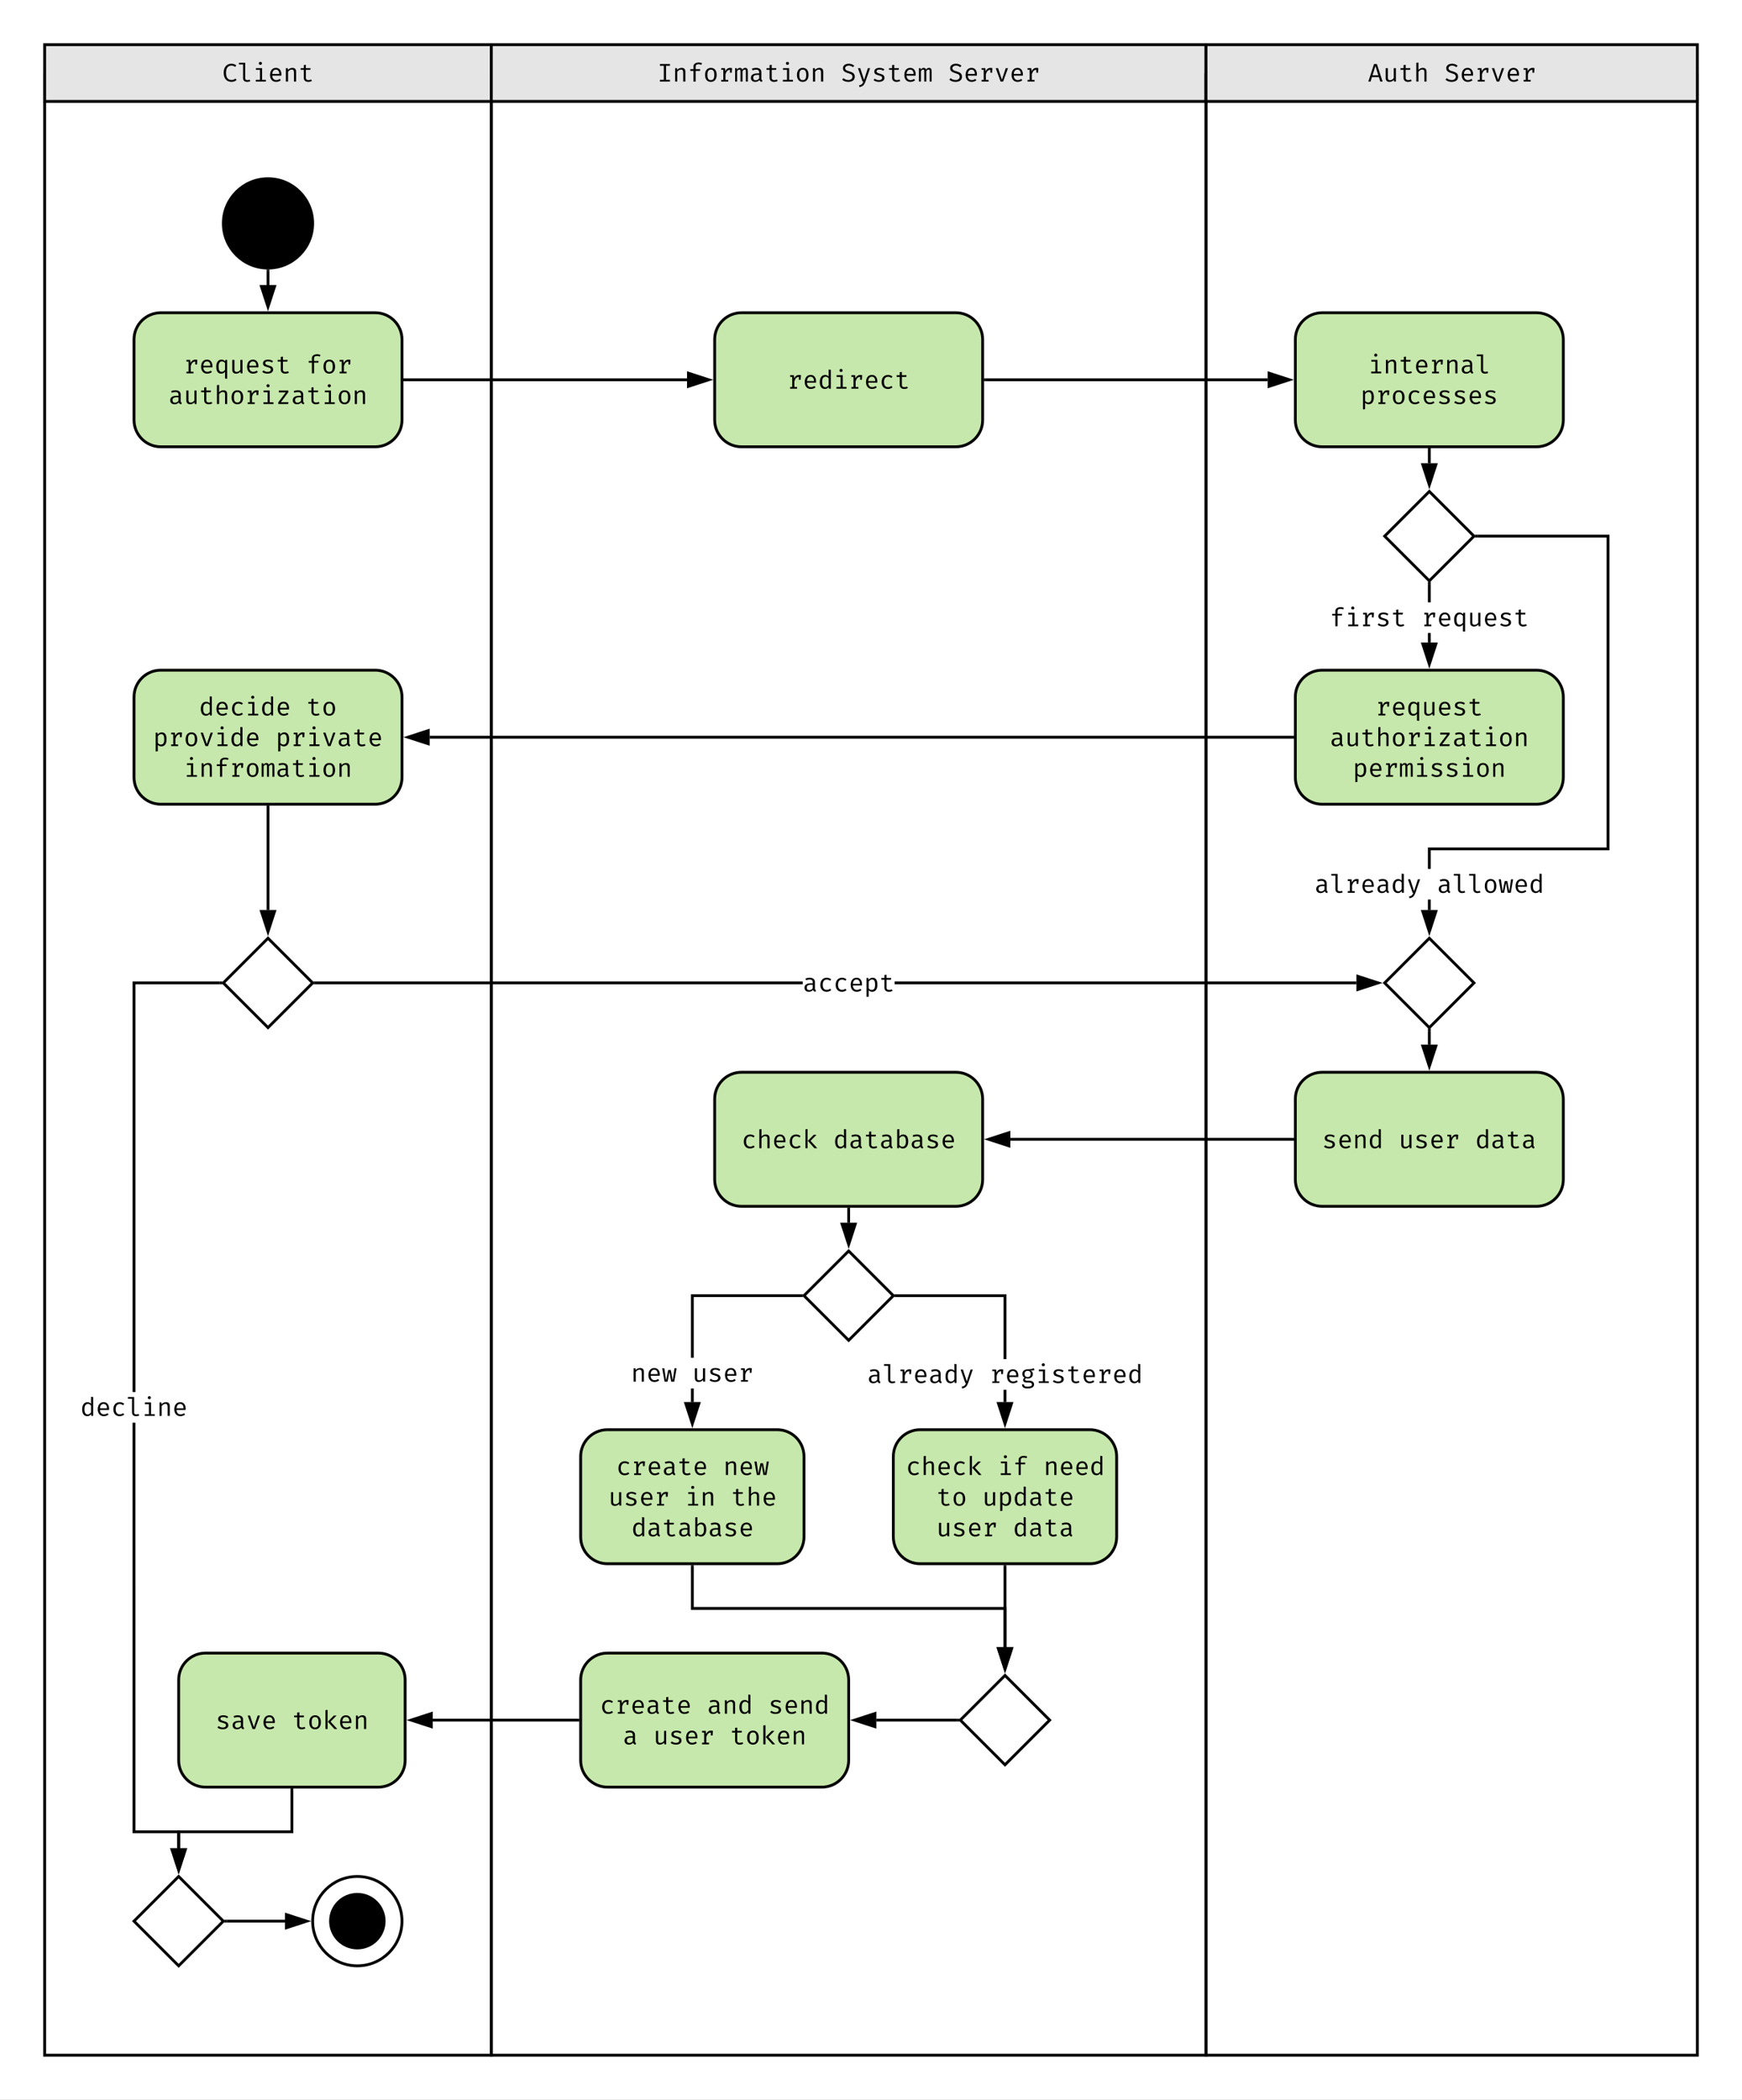 <svg xmlns="http://www.w3.org/2000/svg" xmlns:xlink="http://www.w3.org/1999/xlink" xmlns:lucid="lucid" width="1228.35" height="1480.31"><rect width="100%" height="100%" fill="#808080" stroke="none"/><g transform="translate(0 0)" lucid:page-tab-id="pvPWRBtz3NRx"><path d="M0 0h1228.35v1480.3H0z" fill="#fff"/><path d="M31.5 51.5v1397.32h314.96V51.5" stroke="#000" stroke-width="2" fill="none"/><path d="M31.5 31.5h314.96v40H31.5z" stroke="#000" stroke-width="2" fill="#e5e5e5"/><use xlink:href="#a" transform="matrix(1,0,0,1,51.496,31.496) translate(105.1 26.03)"/><path d="M346.46 51.5v1397.32H850.4V51.5" stroke="#000" stroke-width="2" fill="none"/><path d="M346.46 31.5H850.4v40H346.45z" stroke="#000" stroke-width="2" fill="#e5e5e5"/><use xlink:href="#b" transform="matrix(1,0,0,1,366.457,31.496) translate(97 26.03)"/><use xlink:href="#c" transform="matrix(1,0,0,1,366.457,31.496) translate(226.6 26.03)"/><use xlink:href="#d" transform="matrix(1,0,0,1,366.457,31.496) translate(302.2 26.03)"/><path d="M850.4 51.5v1397.32h346.45V51.5" stroke="#000" stroke-width="2" fill="none"/><path d="M850.4 31.5h346.45v40H850.4z" stroke="#000" stroke-width="2" fill="#e5e5e5"/><use xlink:href="#e" transform="matrix(1,0,0,1,870.394,31.496) translate(94.1 26.03)"/><use xlink:href="#d" transform="matrix(1,0,0,1,870.394,31.496) translate(148.1 26.03)"/><path d="M220.47 157.48c0 17.4-14.1 31.5-31.5 31.5s-31.5-14.1-31.5-31.5 14.1-31.5 31.5-31.5 31.5 14.1 31.5 31.5z" stroke="#000" stroke-width="2"/><path d="M113.4 220.47c-10.45 0-18.9 8.46-18.9 18.9v56.7c0 10.43 8.45 18.9 18.9 18.9h151.17c10.43 0 18.9-8.47 18.9-18.9v-56.7c0-10.44-8.47-18.9-18.9-18.9z" stroke="#000" stroke-width="2" fill="#c7e8ac"/><use xlink:href="#f" transform="matrix(1,0,0,1,102.488,228.472) translate(27.1 34.73)"/><use xlink:href="#g" transform="matrix(1,0,0,1,102.488,228.472) translate(113.5 34.73)"/><use xlink:href="#h" transform="matrix(1,0,0,1,102.488,228.472) translate(16.3 56.33)"/><path d="M188.98 190.98v10" stroke="#000" stroke-width="2" fill="none"/><path d="M188.97 189.98l1-.07v1.1h-2v-1.1z"/><path d="M188.98 216.24l-4.64-14.27h9.27z" stroke="#000" stroke-width="2"/><path d="M522.83 220.47c-10.43 0-18.9 8.46-18.9 18.9v56.7c0 10.43 8.47 18.9 18.9 18.9h151.2c10.42 0 18.88-8.47 18.88-18.9v-56.7c0-10.44-8.45-18.9-18.88-18.9z" stroke="#000" stroke-width="2" fill="#c7e8ac"/><use xlink:href="#i" transform="matrix(1,0,0,1,511.937,228.472) translate(43.3 45.53)"/><path d="M932.28 220.47c-10.43 0-18.9 8.46-18.9 18.9v56.7c0 10.43 8.47 18.9 18.9 18.9h151.18c10.44 0 18.9-8.47 18.9-18.9v-56.7c0-10.44-8.46-18.9-18.9-18.9z" stroke="#000" stroke-width="2" fill="#c7e8ac"/><use xlink:href="#j" transform="matrix(1,0,0,1,921.386,228.472) translate(43.3 34.73)"/><use xlink:href="#k" transform="matrix(1,0,0,1,921.386,228.472) translate(37.891 56.33)"/><path d="M285.46 267.72h198.98" stroke="#000" stroke-width="2" fill="none"/><path d="M285.5 268.72h-1.04v-2h1.03z"/><path d="M499.7 267.72l-14.26 4.63v-9.27z" stroke="#000" stroke-width="2"/><path d="M694.9 267.72H893.9" stroke="#000" stroke-width="2" fill="none"/><path d="M694.94 268.72h-1.03v-2h1.04z"/><path d="M909.15 267.72l-14.27 4.63v-9.27z" stroke="#000" stroke-width="2"/><path d="M1007.87 346.46l31.5 31.5-31.5 31.5-31.5-31.5z" stroke="#000" stroke-width="2" fill="#fff"/><path d="M932.28 472.44c-10.43 0-18.9 8.46-18.9 18.9v56.7c0 10.43 8.47 18.9 18.9 18.9h151.18c10.44 0 18.9-8.47 18.9-18.9v-56.7c0-10.44-8.46-18.9-18.9-18.9z" stroke="#000" stroke-width="2" fill="#c7e8ac"/><use xlink:href="#l" transform="matrix(1,0,0,1,921.386,480.441) translate(48.7 23.93)"/><use xlink:href="#m" transform="matrix(1,0,0,1,921.386,480.441) translate(16.3 45.53)"/><use xlink:href="#n" transform="matrix(1,0,0,1,921.386,480.441) translate(32.491 67.13)"/><path d="M113.4 472.44c-10.45 0-18.9 8.46-18.9 18.9v56.7c0 10.43 8.45 18.9 18.9 18.9h151.17c10.43 0 18.9-8.47 18.9-18.9v-56.7c0-10.44-8.47-18.9-18.9-18.9z" stroke="#000" stroke-width="2" fill="#c7e8ac"/><use xlink:href="#o" transform="matrix(1,0,0,1,102.488,480.441) translate(37.9 23.93)"/><use xlink:href="#p" transform="matrix(1,0,0,1,102.488,480.441) translate(113.5 23.93)"/><use xlink:href="#q" transform="matrix(1,0,0,1,102.488,480.441) translate(5.482 45.53)"/><use xlink:href="#r" transform="matrix(1,0,0,1,102.488,480.441) translate(91.9 45.53)"/><use xlink:href="#s" transform="matrix(1,0,0,1,102.488,480.441) translate(27.1 67.13)"/><path d="M522.83 755.9c-10.43 0-18.9 8.47-18.9 18.9v56.7c0 10.43 8.47 18.9 18.9 18.9h151.2c10.42 0 18.88-8.47 18.88-18.9v-56.7c0-10.43-8.45-18.9-18.88-18.9z" stroke="#000" stroke-width="2" fill="#c7e8ac"/><use xlink:href="#t" transform="matrix(1,0,0,1,511.937,763.906) translate(10.9 45.53)"/><use xlink:href="#u" transform="matrix(1,0,0,1,511.937,763.906) translate(75.7 45.53)"/><path d="M932.28 755.9c-10.43 0-18.9 8.47-18.9 18.9v56.7c0 10.43 8.47 18.9 18.9 18.9h151.18c10.44 0 18.9-8.47 18.9-18.9v-56.7c0-10.43-8.46-18.9-18.9-18.9z" stroke="#000" stroke-width="2" fill="#c7e8ac"/><use xlink:href="#v" transform="matrix(1,0,0,1,921.386,763.906) translate(10.9 45.53)"/><use xlink:href="#w" transform="matrix(1,0,0,1,921.386,763.906) translate(64.9 45.53)"/><use xlink:href="#x" transform="matrix(1,0,0,1,921.386,763.906) translate(118.9 45.53)"/><path d="M428.35 1007.87c-10.44 0-18.9 8.46-18.9 18.9v56.7c0 10.43 8.46 18.9 18.9 18.9h119.68c10.44 0 18.9-8.47 18.9-18.9v-56.7c0-10.44-8.46-18.9-18.9-18.9z" stroke="#000" stroke-width="2" fill="#c7e8ac"/><use xlink:href="#y" transform="matrix(1,0,0,1,417.449,1015.874) translate(17 23.93)"/><use xlink:href="#z" transform="matrix(1,0,0,1,417.449,1015.874) translate(92.6 23.93)"/><use xlink:href="#w" transform="matrix(1,0,0,1,417.449,1015.874) translate(11.6 45.53)"/><use xlink:href="#A" transform="matrix(1,0,0,1,417.449,1015.874) translate(65.6 45.53)"/><use xlink:href="#B" transform="matrix(1,0,0,1,417.449,1015.874) translate(98 45.53)"/><use xlink:href="#u" transform="matrix(1,0,0,1,417.449,1015.874) translate(27.8 67.13)"/><path d="M648.82 1007.87c-10.44 0-18.9 8.46-18.9 18.9v56.7c0 10.43 8.46 18.9 18.9 18.9H768.5c10.44 0 18.9-8.47 18.9-18.9v-56.7c0-10.44-8.46-18.9-18.9-18.9z" stroke="#000" stroke-width="2" fill="#c7e8ac"/><use xlink:href="#t" transform="matrix(1,0,0,1,637.921,1015.874) translate(0.8 23.93)"/><use xlink:href="#C" transform="matrix(1,0,0,1,637.921,1015.874) translate(65.6 23.93)"/><use xlink:href="#D" transform="matrix(1,0,0,1,637.921,1015.874) translate(98 23.93)"/><use xlink:href="#E" transform="matrix(1,0,0,1,637.921,1015.874) translate(22.391 45.53)"/><use xlink:href="#F" transform="matrix(1,0,0,1,637.921,1015.874) translate(54.791 45.53)"/><use xlink:href="#w" transform="matrix(1,0,0,1,637.921,1015.874) translate(22.4 67.13)"/><use xlink:href="#x" transform="matrix(1,0,0,1,637.921,1015.874) translate(76.4 67.13)"/><path d="M428.35 1165.35c-10.44 0-18.9 8.47-18.9 18.9v56.7c0 10.43 8.46 18.9 18.9 18.9h151.18c10.43 0 18.9-8.47 18.9-18.9v-56.7c0-10.43-8.47-18.9-18.9-18.9z" stroke="#000" stroke-width="2" fill="#c7e8ac"/><use xlink:href="#y" transform="matrix(1,0,0,1,417.449,1173.354) translate(5.5 34.73)"/><use xlink:href="#G" transform="matrix(1,0,0,1,417.449,1173.354) translate(81.1 34.73)"/><use xlink:href="#H" transform="matrix(1,0,0,1,417.449,1173.354) translate(124.3 34.73)"/><use xlink:href="#I" transform="matrix(1,0,0,1,417.449,1173.354) translate(21.7 56.33)"/><use xlink:href="#w" transform="matrix(1,0,0,1,417.449,1173.354) translate(43.3 56.33)"/><use xlink:href="#J" transform="matrix(1,0,0,1,417.449,1173.354) translate(97.3 56.33)"/><path d="M144.88 1165.35c-10.43 0-18.9 8.47-18.9 18.9v56.7c0 10.43 8.47 18.9 18.9 18.9h121.9c10.43 0 18.9-8.47 18.9-18.9v-56.7c0-10.43-8.47-18.9-18.9-18.9z" stroke="#000" stroke-width="2" fill="#c7e8ac"/><use xlink:href="#K" transform="matrix(1,0,0,1,133.984,1173.354) translate(18 45.53)"/><use xlink:href="#J" transform="matrix(1,0,0,1,133.984,1173.354) translate(72 45.53)"/><path d="M1007.87 661.42l31.5 31.5-31.5 31.5-31.5-31.5zM598.43 881.9l31.5 31.5-31.5 31.48-31.5-31.5zM708.66 1181.1l31.5 31.5-31.5 31.5-31.5-31.5zM125.98 1322.83l31.5 31.5-31.5 31.5-31.5-31.5zM283.46 1354.33c0 17.4-14.1 31.5-31.5 31.5s-31.5-14.1-31.5-31.5 14.1-31.5 31.5-31.5 31.5 14.1 31.5 31.5z" stroke="#000" stroke-width="2" fill="#fff"/><path d="M270.87 1354.33c0 10.44-8.46 18.9-18.9 18.9-10.44 0-18.9-8.46-18.9-18.9 0-10.44 8.46-18.9 18.9-18.9 10.44 0 18.9 8.46 18.9 18.9z" stroke="#000" stroke-width="2"/><path d="M1007.87 316.96v9.58" stroke="#000" stroke-width="2" fill="none"/><path d="M1008.87 317h-2v-1.04h2z"/><path d="M1007.87 341.8l-4.63-14.26h9.27z" stroke="#000" stroke-width="2"/><path d="M1008.87 452.94h-2v-6.7h2zm0-28.3h-2v-12.78h2z"/><path d="M1008.87 411.9h-2v-2.04l1 1 1-1zM1007.87 468.2l-4.63-14.26h9.27z"/><path d="M1007.87 471.44l-6-18.5h12.02zm-3.25-16.5l3.25 10.03 3.26-10.03z"/><use xlink:href="#L" transform="matrix(1,0,0,1,937.674,424.646) translate(0.005 16.83)"/><use xlink:href="#M" transform="matrix(1,0,0,1,937.674,424.646) translate(64.805 16.83)"/><path d="M1008.87 641.5h-2v-7.36h2zm126-42.07h-126v13.1h-2v-15.1h126V378.95h-91.1v-2h93.1z"/><path d="M1041.8 378.95h-2.02l1-1-1-1h2.03zM1007.87 656.77l-4.63-14.27h9.27z"/><path d="M1007.87 660l-6-18.5h12.02zm-3.25-16.5l3.25 10.03 3.26-10.03z"/><use xlink:href="#N" transform="matrix(1,0,0,1,926.874,612.539) translate(0.005 16.83)"/><use xlink:href="#O" transform="matrix(1,0,0,1,926.874,612.539) translate(86.405 16.83)"/><path d="M1007.87 726.82v9.58" stroke="#000" stroke-width="2" fill="none"/><path d="M1008.87 726.85h-2v-2.03l1 1 1-1z"/><path d="M1007.87 751.67l-4.63-14.27h9.27z" stroke="#000" stroke-width="2"/><path d="M188.98 661.42l31.5 31.5-31.5 31.5-31.5-31.5z" stroke="#000" stroke-width="2" fill="#fff"/><path d="M566.02 693.9H222.9v-2H566zm390.44 0H630.83v-2h325.63zM222.9 693.9h-2l1-1-1-1h2zM971.73 692.9l-14.27 4.65v-9.27z"/><path d="M974.96 692.9l-18.5 6.03V686.9zm-16.5 3.27l10.03-3.26-10.04-3.25z"/><use xlink:href="#P" transform="matrix(1,0,0,1,566.016,682.113) translate(0.005 16.83)"/><path d="M489.2 988.37h-2v-9.55h2zm75.3-73.98h-75.3v42.82h-2V912.4h77.3zM565.5 913.4l1 1h-2v-2h2zM488.2 1003.64l-4.65-14.27h9.27z"/><path d="M488.2 1006.87l-6.02-18.5h12.02zm-3.27-16.5l3.26 10.03 3.25-10.03z"/><use xlink:href="#Q" transform="matrix(1,0,0,1,444.989,957.215) translate(0.005 16.83)"/><use xlink:href="#R" transform="matrix(1,0,0,1,444.989,957.215) translate(43.205 16.83)"/><path d="M709.66 988.37h-2v-8.64h2zm0-30.24h-2V914.4h-75.32v-2h77.32z"/><path d="M632.36 914.4h-2.02l1-1-1-1h2.02zM708.66 1003.64l-4.63-14.27h9.27z"/><path d="M708.66 1006.87l-6-18.5h12zm-3.26-16.5l3.26 10.03 3.26-10.03z"/><use xlink:href="#N" transform="matrix(1,0,0,1,611.461,958.129) translate(0.005 16.83)"/><use xlink:href="#S" transform="matrix(1,0,0,1,611.461,958.129) translate(86.405 16.83)"/><path d="M488.2 1104.36v29.5h220.46v27.33" stroke="#000" stroke-width="2" fill="none"/><path d="M489.2 1104.4h-2v-1.04h2z"/><path d="M708.66 1176.45l-4.63-14.26h9.27z" stroke="#000" stroke-width="2"/><path d="M708.66 1104.36v56.83" stroke="#000" stroke-width="2" fill="none"/><path d="M709.66 1104.4h-2v-1.04h2z"/><path d="M708.66 1176.45l-4.63-14.26h9.27z" stroke="#000" stroke-width="2"/><path d="M674.75 1212.6h-56.83" stroke="#000" stroke-width="2" fill="none"/><path d="M675.75 1212.6l1 1h-2.02v-2h2.02z"/><path d="M602.66 1212.6l14.27-4.64v9.27z" stroke="#000" stroke-width="2"/><path d="M407.45 1212.6H305.17" stroke="#000" stroke-width="2" fill="none"/><path d="M408.45 1213.6h-1.03v-2h1.03z"/><path d="M289.9 1212.6l14.27-4.64v9.27z" stroke="#000" stroke-width="2"/><path d="M205.83 1261.84v29.5h-79.85v11.58" stroke="#000" stroke-width="2" fill="none"/><path d="M206.83 1261.87h-2v-1.03h2z"/><path d="M125.98 1318.18l-4.63-14.26h9.27z" stroke="#000" stroke-width="2"/><path d="M159.9 1354.33h41.07" stroke="#000" stroke-width="2" fill="none"/><path d="M159.92 1355.33h-2.03l1-1-1-1h2.02z"/><path d="M216.23 1354.33l-14.26 4.64v-9.27z" stroke="#000" stroke-width="2"/><path d="M95.5 1290.34h31.48v12.58h-2v-10.58h-31.5v-289.4h2zm59.57-596.43H95.5v287.43h-2V691.9h61.57z"/><path d="M156.07 692.9l1 1h-2.03v-2h2.03zM125.98 1318.18l-4.63-14.26h9.27z"/><path d="M125.98 1321.42l-6-18.5H132zm-3.25-16.5l3.25 10.03 3.26-10.03z"/><g><use xlink:href="#T" transform="matrix(1,0,0,1,56.688,981.326) translate(0.005 16.83)"/></g><path d="M598.43 852.4v9.57" stroke="#000" stroke-width="2" fill="none"/><path d="M599.43 852.42h-2v-1.03h2z"/><path d="M598.43 877.24l-4.64-14.27h9.26z" stroke="#000" stroke-width="2"/><path d="M911.4 803.15H712.4" stroke="#000" stroke-width="2" fill="none"/><path d="M912.4 804.15h-1.04v-2h1.03z"/><path d="M697.15 803.15l14.27-4.64v9.28z" stroke="#000" stroke-width="2"/><path d="M911.4 519.7H302.96" stroke="#000" stroke-width="2" fill="none"/><path d="M912.4 520.7h-1.04v-2h1.03z"/><path d="M287.7 519.7l14.27-4.65v9.27z" stroke="#000" stroke-width="2"/><path d="M188.98 568.93v72.57" stroke="#000" stroke-width="2" fill="none"/><path d="M189.98 568.95h-2v-1.02h2z"/><path d="M188.98 656.77l-4.64-14.27h9.27z" stroke="#000" stroke-width="2"/><defs><path d="M63-345c-4-243 159-405 405-339 31 11 61 28 90 51l-49 57c-41-34-89-51-145-51-146 6-210 112-210 282S215-69 363-63c75 0 116-23 160-57l45 56c-51 50-120 75-206 75C163 3 67-136 63-345" id="U"/><path d="M378 11c-91 1-156-55-156-145v-538H60v-67h246v609c-6 82 110 83 175 53l22 61c-33 18-75 27-125 27" id="V"/><path d="M300-773c36-1 62 24 62 59s-26 60-62 59c-35 1-61-25-60-59-1-34 25-60 60-59zm67 246v460h148V0H121v-67h162v-393H126v-67h241" id="W"/><path d="M167-234c1 104 57 173 153 175 63-1 97-20 141-47l39 56c-43 34-108 60-180 61C164 13 77-104 79-263c3-156 76-272 229-275 155-3 231 134 213 304H167zm274-64c0-99-41-171-132-171-93 0-138 73-142 171h274" id="X"/><path d="M327-471c-64 0-116 47-143 88V0h-84v-527h72l7 74c34-46 100-84 174-85 99 0 148 52 148 156V0h-84v-320c-1-91-3-151-90-151" id="Y"/><path d="M519-27c-32 22-89 38-142 38-104 2-177-59-177-158v-314H79v-66h121v-119l84-10v129h183l-11 66H284v313C274-41 417-45 486-84" id="Z"/><g id="a"><use transform="matrix(0.018,0,0,0.018,0,0)" xlink:href="#U"/><use transform="matrix(0.018,0,0,0.018,10.8,0)" xlink:href="#V"/><use transform="matrix(0.018,0,0,0.018,21.6,0)" xlink:href="#W"/><use transform="matrix(0.018,0,0,0.018,32.4,0)" xlink:href="#X"/><use transform="matrix(0.018,0,0,0.018,43.2,0)" xlink:href="#Y"/><use transform="matrix(0.018,0,0,0.018,54,0)" xlink:href="#Z"/></g><path d="M497-689v70H344v550h153V0H103v-69h153v-550H103v-70h394" id="aa"/><path d="M219-591c-3-153 202-192 335-130l-27 63c-33-15-71-22-113-22-73 0-110 29-110 87v107h178l-9 67H304V0h-85v-419H94v-67h125v-105" id="ab"/><path d="M301-538c152-1 227 116 226 274 2 155-77 276-227 275C148 12 71-105 73-263c-2-156 77-276 228-275zm0 69c-107 0-137 85-137 206 1 121 29 205 136 205s135-84 136-206c-1-120-29-205-135-205" id="ac"/><path d="M267-402c40-99 128-162 263-125l-12 179h-68v-113c-87-2-142 56-178 174v222h107V0H105v-65h83v-397h-83v-65h146" id="ad"/><path d="M447-538c76 0 102 52 102 146V0h-77v-378c-4-59 6-89-41-94-34 0-65 21-92 63V0h-78v-378c-4-59 6-89-41-94-34 0-65 21-92 63V0H51v-527h65l6 62c29-39 54-71 114-73 49 0 81 23 95 70 29-39 56-70 116-70" id="ae"/><path d="M478-115c0 42 12 57 43 67l-21 60c-51-7-83-32-96-75-34 44-90 74-165 74C137 13 68-51 69-151c3-149 154-179 324-169 10-103-29-151-125-148-40 0-86 9-137 27l-23-64c153-63 370-47 370 137v253zM260-52c60-1 107-35 133-75v-135c-121-4-236-1-234 110 0 67 34 100 101 100" id="af"/><g id="b"><use transform="matrix(0.018,0,0,0.018,0,0)" xlink:href="#aa"/><use transform="matrix(0.018,0,0,0.018,10.8,0)" xlink:href="#Y"/><use transform="matrix(0.018,0,0,0.018,21.6,0)" xlink:href="#ab"/><use transform="matrix(0.018,0,0,0.018,32.4,0)" xlink:href="#ac"/><use transform="matrix(0.018,0,0,0.018,43.2,0)" xlink:href="#ad"/><use transform="matrix(0.018,0,0,0.018,54,0)" xlink:href="#ae"/><use transform="matrix(0.018,0,0,0.018,64.8,0)" xlink:href="#af"/><use transform="matrix(0.018,0,0,0.018,75.6,0)" xlink:href="#Z"/><use transform="matrix(0.018,0,0,0.018,86.4,0)" xlink:href="#W"/><use transform="matrix(0.018,0,0,0.018,97.2,0)" xlink:href="#ac"/><use transform="matrix(0.018,0,0,0.018,108,0)" xlink:href="#Y"/></g><path d="M537-191C537-52 430 9 285 11 180 11 98-23 43-76l52-59c48 44 104 70 191 74 108 4 200-84 147-186-23-45-74-57-137-76-75-22-130-47-167-77s-55-71-55-122c-1-161 194-210 344-158 36 13 69 33 99 59l-52 56c-47-41-102-62-165-62-94 0-179 73-122 153 31 44 86 55 157 76 113 38 202 70 202 207" id="ag"/><path d="M354 3c-42 115-98 195-236 209l-12-67c98-15 140-60 167-145h-28L62-527h89L302-64l149-463h87" id="ah"/><path d="M280-58c84 5 156-46 121-126-25-33-62-42-118-58-101-31-180-44-180-152 0-172 283-177 392-86l-38 58c-42-28-84-48-152-48-96-3-135 45-101 108 50 50 205 62 254 112 26 26 43 59 43 104C500 44 180 48 74-60l47-55c38 31 93 57 159 57" id="ai"/><g id="c"><use transform="matrix(0.018,0,0,0.018,0,0)" xlink:href="#ag"/><use transform="matrix(0.018,0,0,0.018,10.8,0)" xlink:href="#ah"/><use transform="matrix(0.018,0,0,0.018,21.6,0)" xlink:href="#ai"/><use transform="matrix(0.018,0,0,0.018,32.4,0)" xlink:href="#Z"/><use transform="matrix(0.018,0,0,0.018,43.2,0)" xlink:href="#X"/><use transform="matrix(0.018,0,0,0.018,54,0)" xlink:href="#ae"/></g><path d="M540-527L348 0h-97L60-527h90L302-76l150-451h88" id="aj"/><g id="d"><use transform="matrix(0.018,0,0,0.018,0,0)" xlink:href="#ag"/><use transform="matrix(0.018,0,0,0.018,10.8,0)" xlink:href="#X"/><use transform="matrix(0.018,0,0,0.018,21.6,0)" xlink:href="#ad"/><use transform="matrix(0.018,0,0,0.018,32.4,0)" xlink:href="#aj"/><use transform="matrix(0.018,0,0,0.018,43.2,0)" xlink:href="#X"/><use transform="matrix(0.018,0,0,0.018,54,0)" xlink:href="#ad"/></g><path d="M434-176H161L106 0H20l225-689h110L579 0h-90zm-250-72h227L298-615" id="ak"/><path d="M252 11c-100 1-152-56-152-155v-383h84v374c0 66 25 97 89 98 63 0 117-43 143-84v-388h84V0h-72l-7-71c-35 45-96 81-169 82" id="al"/><path d="M325-471c-62 0-114 48-141 87V0h-84v-738l84-9v293c35-46 95-83 169-84 99 0 148 52 148 156V0h-84v-381c0-64-28-90-92-90" id="am"/><g id="e"><use transform="matrix(0.018,0,0,0.018,0,0)" xlink:href="#ak"/><use transform="matrix(0.018,0,0,0.018,10.8,0)" xlink:href="#al"/><use transform="matrix(0.018,0,0,0.018,21.6,0)" xlink:href="#Z"/><use transform="matrix(0.018,0,0,0.018,32.4,0)" xlink:href="#am"/></g><path d="M73-263c-2-146 64-275 201-275 61 0 110 23 147 69l7-58h72v739l-84-10V-66c-37 51-87 77-149 77C138 11 73-80 73-263zm343-139c-24-37-65-67-121-68-87 0-131 69-131 207 1 116 22 204 121 204 63 0 103-40 131-81v-262" id="an"/><g id="f"><use transform="matrix(0.018,0,0,0.018,0,0)" xlink:href="#ad"/><use transform="matrix(0.018,0,0,0.018,10.8,0)" xlink:href="#X"/><use transform="matrix(0.018,0,0,0.018,21.6,0)" xlink:href="#an"/><use transform="matrix(0.018,0,0,0.018,32.4,0)" xlink:href="#al"/><use transform="matrix(0.018,0,0,0.018,43.2,0)" xlink:href="#X"/><use transform="matrix(0.018,0,0,0.018,54,0)" xlink:href="#ai"/><use transform="matrix(0.018,0,0,0.018,64.8,0)" xlink:href="#Z"/></g><g id="g"><use transform="matrix(0.018,0,0,0.018,0,0)" xlink:href="#ab"/><use transform="matrix(0.018,0,0,0.018,10.8,0)" xlink:href="#ac"/><use transform="matrix(0.018,0,0,0.018,21.6,0)" xlink:href="#ad"/></g><path d="M205-72h293L488 0H102v-64l292-389H125v-74h370v66" id="ao"/><g id="h"><use transform="matrix(0.018,0,0,0.018,0,0)" xlink:href="#af"/><use transform="matrix(0.018,0,0,0.018,10.8,0)" xlink:href="#al"/><use transform="matrix(0.018,0,0,0.018,21.6,0)" xlink:href="#Z"/><use transform="matrix(0.018,0,0,0.018,32.4,0)" xlink:href="#am"/><use transform="matrix(0.018,0,0,0.018,43.2,0)" xlink:href="#ac"/><use transform="matrix(0.018,0,0,0.018,54,0)" xlink:href="#ad"/><use transform="matrix(0.018,0,0,0.018,64.8,0)" xlink:href="#W"/><use transform="matrix(0.018,0,0,0.018,75.6,0)" xlink:href="#ao"/><use transform="matrix(0.018,0,0,0.018,86.4,0)" xlink:href="#af"/><use transform="matrix(0.018,0,0,0.018,97.2,0)" xlink:href="#Z"/><use transform="matrix(0.018,0,0,0.018,108,0)" xlink:href="#W"/><use transform="matrix(0.018,0,0,0.018,118.8,0)" xlink:href="#ac"/><use transform="matrix(0.018,0,0,0.018,129.6,0)" xlink:href="#Y"/></g><path d="M68-263c3-150 62-268 206-275 58 0 105 21 142 63v-274l84 10V0h-74l-8-69c-33 46-79 78-149 80C124 10 68-109 68-263zm228-207c-103 4-137 89-137 207 0 115 28 202 127 207 50 0 93-28 130-84v-262c-25-38-63-67-120-68" id="ap"/><path d="M182-261c0 121 49 197 157 200 46 0 92-15 137-46l40 55c-37 35-109 63-177 63C181 13 89-101 91-261c4-163 86-273 248-277 68 0 127 21 176 62l-41 55c-46-31-91-46-136-46-106 3-156 87-156 206" id="aq"/><g id="i"><use transform="matrix(0.018,0,0,0.018,0,0)" xlink:href="#ad"/><use transform="matrix(0.018,0,0,0.018,10.8,0)" xlink:href="#X"/><use transform="matrix(0.018,0,0,0.018,21.6,0)" xlink:href="#ap"/><use transform="matrix(0.018,0,0,0.018,32.4,0)" xlink:href="#W"/><use transform="matrix(0.018,0,0,0.018,43.2,0)" xlink:href="#ad"/><use transform="matrix(0.018,0,0,0.018,54,0)" xlink:href="#X"/><use transform="matrix(0.018,0,0,0.018,64.8,0)" xlink:href="#aq"/><use transform="matrix(0.018,0,0,0.018,75.6,0)" xlink:href="#Z"/></g><g id="j"><use transform="matrix(0.018,0,0,0.018,0,0)" xlink:href="#W"/><use transform="matrix(0.018,0,0,0.018,10.8,0)" xlink:href="#Y"/><use transform="matrix(0.018,0,0,0.018,21.6,0)" xlink:href="#Z"/><use transform="matrix(0.018,0,0,0.018,32.4,0)" xlink:href="#X"/><use transform="matrix(0.018,0,0,0.018,43.2,0)" xlink:href="#ad"/><use transform="matrix(0.018,0,0,0.018,54,0)" xlink:href="#Y"/><use transform="matrix(0.018,0,0,0.018,64.8,0)" xlink:href="#af"/><use transform="matrix(0.018,0,0,0.018,75.6,0)" xlink:href="#V"/></g><path d="M179-453c33-47 84-84 157-85 127 0 191 91 191 274 1 151-60 274-203 275-57 0-104-20-140-60v251l-84 10v-739h72zm137-17c-62 0-103 44-132 84v261c24 36 65 65 121 66 104-5 130-86 131-205-2-117-20-206-120-206" id="ar"/><g id="k"><use transform="matrix(0.018,0,0,0.018,0,0)" xlink:href="#ar"/><use transform="matrix(0.018,0,0,0.018,10.818,0)" xlink:href="#ad"/><use transform="matrix(0.018,0,0,0.018,21.618,0)" xlink:href="#ac"/><use transform="matrix(0.018,0,0,0.018,32.418,0)" xlink:href="#aq"/><use transform="matrix(0.018,0,0,0.018,43.218,0)" xlink:href="#X"/><use transform="matrix(0.018,0,0,0.018,54.018,0)" xlink:href="#ai"/><use transform="matrix(0.018,0,0,0.018,64.818,0)" xlink:href="#ai"/><use transform="matrix(0.018,0,0,0.018,75.618,0)" xlink:href="#X"/><use transform="matrix(0.018,0,0,0.018,86.418,0)" xlink:href="#ai"/></g><g id="l"><use transform="matrix(0.018,0,0,0.018,0,0)" xlink:href="#ad"/><use transform="matrix(0.018,0,0,0.018,10.8,0)" xlink:href="#X"/><use transform="matrix(0.018,0,0,0.018,21.6,0)" xlink:href="#an"/><use transform="matrix(0.018,0,0,0.018,32.4,0)" xlink:href="#al"/><use transform="matrix(0.018,0,0,0.018,43.2,0)" xlink:href="#X"/><use transform="matrix(0.018,0,0,0.018,54,0)" xlink:href="#ai"/><use transform="matrix(0.018,0,0,0.018,64.8,0)" xlink:href="#Z"/></g><g id="m"><use transform="matrix(0.018,0,0,0.018,0,0)" xlink:href="#af"/><use transform="matrix(0.018,0,0,0.018,10.8,0)" xlink:href="#al"/><use transform="matrix(0.018,0,0,0.018,21.6,0)" xlink:href="#Z"/><use transform="matrix(0.018,0,0,0.018,32.4,0)" xlink:href="#am"/><use transform="matrix(0.018,0,0,0.018,43.2,0)" xlink:href="#ac"/><use transform="matrix(0.018,0,0,0.018,54,0)" xlink:href="#ad"/><use transform="matrix(0.018,0,0,0.018,64.8,0)" xlink:href="#W"/><use transform="matrix(0.018,0,0,0.018,75.6,0)" xlink:href="#ao"/><use transform="matrix(0.018,0,0,0.018,86.4,0)" xlink:href="#af"/><use transform="matrix(0.018,0,0,0.018,97.2,0)" xlink:href="#Z"/><use transform="matrix(0.018,0,0,0.018,108,0)" xlink:href="#W"/><use transform="matrix(0.018,0,0,0.018,118.8,0)" xlink:href="#ac"/><use transform="matrix(0.018,0,0,0.018,129.6,0)" xlink:href="#Y"/></g><g id="n"><use transform="matrix(0.018,0,0,0.018,0,0)" xlink:href="#ar"/><use transform="matrix(0.018,0,0,0.018,10.818,0)" xlink:href="#X"/><use transform="matrix(0.018,0,0,0.018,21.618,0)" xlink:href="#ad"/><use transform="matrix(0.018,0,0,0.018,32.418,0)" xlink:href="#ae"/><use transform="matrix(0.018,0,0,0.018,43.218,0)" xlink:href="#W"/><use transform="matrix(0.018,0,0,0.018,54.018,0)" xlink:href="#ai"/><use transform="matrix(0.018,0,0,0.018,64.818,0)" xlink:href="#ai"/><use transform="matrix(0.018,0,0,0.018,75.618,0)" xlink:href="#W"/><use transform="matrix(0.018,0,0,0.018,86.418,0)" xlink:href="#ac"/><use transform="matrix(0.018,0,0,0.018,97.218,0)" xlink:href="#Y"/></g><g id="o"><use transform="matrix(0.018,0,0,0.018,0,0)" xlink:href="#ap"/><use transform="matrix(0.018,0,0,0.018,10.8,0)" xlink:href="#X"/><use transform="matrix(0.018,0,0,0.018,21.6,0)" xlink:href="#aq"/><use transform="matrix(0.018,0,0,0.018,32.4,0)" xlink:href="#W"/><use transform="matrix(0.018,0,0,0.018,43.2,0)" xlink:href="#ap"/><use transform="matrix(0.018,0,0,0.018,54,0)" xlink:href="#X"/></g><g id="p"><use transform="matrix(0.018,0,0,0.018,0,0)" xlink:href="#Z"/><use transform="matrix(0.018,0,0,0.018,10.8,0)" xlink:href="#ac"/></g><g id="q"><use transform="matrix(0.018,0,0,0.018,0,0)" xlink:href="#ar"/><use transform="matrix(0.018,0,0,0.018,10.818,0)" xlink:href="#ad"/><use transform="matrix(0.018,0,0,0.018,21.618,0)" xlink:href="#ac"/><use transform="matrix(0.018,0,0,0.018,32.418,0)" xlink:href="#aj"/><use transform="matrix(0.018,0,0,0.018,43.218,0)" xlink:href="#W"/><use transform="matrix(0.018,0,0,0.018,54.018,0)" xlink:href="#ap"/><use transform="matrix(0.018,0,0,0.018,64.818,0)" xlink:href="#X"/></g><g id="r"><use transform="matrix(0.018,0,0,0.018,0,0)" xlink:href="#ar"/><use transform="matrix(0.018,0,0,0.018,10.818,0)" xlink:href="#ad"/><use transform="matrix(0.018,0,0,0.018,21.618,0)" xlink:href="#W"/><use transform="matrix(0.018,0,0,0.018,32.418,0)" xlink:href="#aj"/><use transform="matrix(0.018,0,0,0.018,43.218,0)" xlink:href="#af"/><use transform="matrix(0.018,0,0,0.018,54.018,0)" xlink:href="#Z"/><use transform="matrix(0.018,0,0,0.018,64.818,0)" xlink:href="#X"/></g><g id="s"><use transform="matrix(0.018,0,0,0.018,0,0)" xlink:href="#W"/><use transform="matrix(0.018,0,0,0.018,10.8,0)" xlink:href="#Y"/><use transform="matrix(0.018,0,0,0.018,21.6,0)" xlink:href="#ab"/><use transform="matrix(0.018,0,0,0.018,32.4,0)" xlink:href="#ad"/><use transform="matrix(0.018,0,0,0.018,43.2,0)" xlink:href="#ac"/><use transform="matrix(0.018,0,0,0.018,54,0)" xlink:href="#ae"/><use transform="matrix(0.018,0,0,0.018,64.8,0)" xlink:href="#af"/><use transform="matrix(0.018,0,0,0.018,75.6,0)" xlink:href="#Z"/><use transform="matrix(0.018,0,0,0.018,86.4,0)" xlink:href="#W"/><use transform="matrix(0.018,0,0,0.018,97.2,0)" xlink:href="#ac"/><use transform="matrix(0.018,0,0,0.018,108,0)" xlink:href="#Y"/></g><path d="M190-749V0h-84v-739zm351 222L305-289 569 0H458L199-288l234-239h108" id="as"/><g id="t"><use transform="matrix(0.018,0,0,0.018,0,0)" xlink:href="#aq"/><use transform="matrix(0.018,0,0,0.018,10.8,0)" xlink:href="#am"/><use transform="matrix(0.018,0,0,0.018,21.6,0)" xlink:href="#X"/><use transform="matrix(0.018,0,0,0.018,32.4,0)" xlink:href="#aq"/><use transform="matrix(0.018,0,0,0.018,43.2,0)" xlink:href="#as"/></g><path d="M532-264c2 150-67 275-209 275-61 0-108-22-143-66l-6 55h-74v-739l84-10v291c41-53 91-80 151-80 148 2 196 117 197 274zM304-57c103-4 137-89 137-207-1-115-26-206-125-206-62 0-103 44-132 84v261c24 37 64 67 120 68" id="at"/><g id="u"><use transform="matrix(0.018,0,0,0.018,0,0)" xlink:href="#ap"/><use transform="matrix(0.018,0,0,0.018,10.8,0)" xlink:href="#af"/><use transform="matrix(0.018,0,0,0.018,21.6,0)" xlink:href="#Z"/><use transform="matrix(0.018,0,0,0.018,32.4,0)" xlink:href="#af"/><use transform="matrix(0.018,0,0,0.018,43.2,0)" xlink:href="#at"/><use transform="matrix(0.018,0,0,0.018,54,0)" xlink:href="#af"/><use transform="matrix(0.018,0,0,0.018,64.8,0)" xlink:href="#ai"/><use transform="matrix(0.018,0,0,0.018,75.6,0)" xlink:href="#X"/></g><g id="v"><use transform="matrix(0.018,0,0,0.018,0,0)" xlink:href="#ai"/><use transform="matrix(0.018,0,0,0.018,10.8,0)" xlink:href="#X"/><use transform="matrix(0.018,0,0,0.018,21.6,0)" xlink:href="#Y"/><use transform="matrix(0.018,0,0,0.018,32.4,0)" xlink:href="#ap"/></g><g id="w"><use transform="matrix(0.018,0,0,0.018,0,0)" xlink:href="#al"/><use transform="matrix(0.018,0,0,0.018,10.8,0)" xlink:href="#ai"/><use transform="matrix(0.018,0,0,0.018,21.6,0)" xlink:href="#X"/><use transform="matrix(0.018,0,0,0.018,32.4,0)" xlink:href="#ad"/></g><g id="x"><use transform="matrix(0.018,0,0,0.018,0,0)" xlink:href="#ap"/><use transform="matrix(0.018,0,0,0.018,10.8,0)" xlink:href="#af"/><use transform="matrix(0.018,0,0,0.018,21.6,0)" xlink:href="#Z"/><use transform="matrix(0.018,0,0,0.018,32.4,0)" xlink:href="#af"/></g><g id="y"><use transform="matrix(0.018,0,0,0.018,0,0)" xlink:href="#aq"/><use transform="matrix(0.018,0,0,0.018,10.8,0)" xlink:href="#ad"/><use transform="matrix(0.018,0,0,0.018,21.6,0)" xlink:href="#X"/><use transform="matrix(0.018,0,0,0.018,32.4,0)" xlink:href="#af"/><use transform="matrix(0.018,0,0,0.018,43.2,0)" xlink:href="#Z"/><use transform="matrix(0.018,0,0,0.018,54,0)" xlink:href="#X"/></g><path d="M491 0H372l-69-386L229 0H113L18-527h85l68 475 84-408h99l79 408 68-475h81" id="au"/><g id="z"><use transform="matrix(0.018,0,0,0.018,0,0)" xlink:href="#Y"/><use transform="matrix(0.018,0,0,0.018,10.8,0)" xlink:href="#X"/><use transform="matrix(0.018,0,0,0.018,21.6,0)" xlink:href="#au"/></g><g id="A"><use transform="matrix(0.018,0,0,0.018,0,0)" xlink:href="#W"/><use transform="matrix(0.018,0,0,0.018,10.8,0)" xlink:href="#Y"/></g><g id="B"><use transform="matrix(0.018,0,0,0.018,0,0)" xlink:href="#Z"/><use transform="matrix(0.018,0,0,0.018,10.8,0)" xlink:href="#am"/><use transform="matrix(0.018,0,0,0.018,21.6,0)" xlink:href="#X"/></g><g id="C"><use transform="matrix(0.018,0,0,0.018,0,0)" xlink:href="#W"/><use transform="matrix(0.018,0,0,0.018,10.8,0)" xlink:href="#ab"/></g><g id="D"><use transform="matrix(0.018,0,0,0.018,0,0)" xlink:href="#Y"/><use transform="matrix(0.018,0,0,0.018,10.8,0)" xlink:href="#X"/><use transform="matrix(0.018,0,0,0.018,21.6,0)" xlink:href="#X"/><use transform="matrix(0.018,0,0,0.018,32.4,0)" xlink:href="#ap"/></g><g id="E"><use transform="matrix(0.018,0,0,0.018,0,0)" xlink:href="#Z"/><use transform="matrix(0.018,0,0,0.018,10.8,0)" xlink:href="#ac"/></g><g id="F"><use transform="matrix(0.018,0,0,0.018,0,0)" xlink:href="#al"/><use transform="matrix(0.018,0,0,0.018,10.8,0)" xlink:href="#ar"/><use transform="matrix(0.018,0,0,0.018,21.618,0)" xlink:href="#ap"/><use transform="matrix(0.018,0,0,0.018,32.418,0)" xlink:href="#af"/><use transform="matrix(0.018,0,0,0.018,43.218,0)" xlink:href="#Z"/><use transform="matrix(0.018,0,0,0.018,54.018,0)" xlink:href="#X"/></g><g id="G"><use transform="matrix(0.018,0,0,0.018,0,0)" xlink:href="#af"/><use transform="matrix(0.018,0,0,0.018,10.8,0)" xlink:href="#Y"/><use transform="matrix(0.018,0,0,0.018,21.6,0)" xlink:href="#ap"/></g><g id="H"><use transform="matrix(0.018,0,0,0.018,0,0)" xlink:href="#ai"/><use transform="matrix(0.018,0,0,0.018,10.8,0)" xlink:href="#X"/><use transform="matrix(0.018,0,0,0.018,21.6,0)" xlink:href="#Y"/><use transform="matrix(0.018,0,0,0.018,32.4,0)" xlink:href="#ap"/></g><use transform="matrix(0.018,0,0,0.018,0,0)" xlink:href="#af" id="I"/><g id="J"><use transform="matrix(0.018,0,0,0.018,0,0)" xlink:href="#Z"/><use transform="matrix(0.018,0,0,0.018,10.8,0)" xlink:href="#ac"/><use transform="matrix(0.018,0,0,0.018,21.6,0)" xlink:href="#as"/><use transform="matrix(0.018,0,0,0.018,32.4,0)" xlink:href="#X"/><use transform="matrix(0.018,0,0,0.018,43.2,0)" xlink:href="#Y"/></g><g id="K"><use transform="matrix(0.018,0,0,0.018,0,0)" xlink:href="#ai"/><use transform="matrix(0.018,0,0,0.018,10.8,0)" xlink:href="#af"/><use transform="matrix(0.018,0,0,0.018,21.6,0)" xlink:href="#aj"/><use transform="matrix(0.018,0,0,0.018,32.4,0)" xlink:href="#X"/></g><g id="L"><use transform="matrix(0.018,0,0,0.018,0,0)" xlink:href="#ab"/><use transform="matrix(0.018,0,0,0.018,10.8,0)" xlink:href="#W"/><use transform="matrix(0.018,0,0,0.018,21.6,0)" xlink:href="#ad"/><use transform="matrix(0.018,0,0,0.018,32.4,0)" xlink:href="#ai"/><use transform="matrix(0.018,0,0,0.018,43.2,0)" xlink:href="#Z"/></g><g id="M"><use transform="matrix(0.018,0,0,0.018,0,0)" xlink:href="#ad"/><use transform="matrix(0.018,0,0,0.018,10.8,0)" xlink:href="#X"/><use transform="matrix(0.018,0,0,0.018,21.6,0)" xlink:href="#an"/><use transform="matrix(0.018,0,0,0.018,32.4,0)" xlink:href="#al"/><use transform="matrix(0.018,0,0,0.018,43.2,0)" xlink:href="#X"/><use transform="matrix(0.018,0,0,0.018,54,0)" xlink:href="#ai"/><use transform="matrix(0.018,0,0,0.018,64.8,0)" xlink:href="#Z"/></g><g id="N"><use transform="matrix(0.018,0,0,0.018,0,0)" xlink:href="#af"/><use transform="matrix(0.018,0,0,0.018,10.8,0)" xlink:href="#V"/><use transform="matrix(0.018,0,0,0.018,21.6,0)" xlink:href="#ad"/><use transform="matrix(0.018,0,0,0.018,32.4,0)" xlink:href="#X"/><use transform="matrix(0.018,0,0,0.018,43.2,0)" xlink:href="#af"/><use transform="matrix(0.018,0,0,0.018,54,0)" xlink:href="#ap"/><use transform="matrix(0.018,0,0,0.018,64.8,0)" xlink:href="#ah"/></g><g id="O"><use transform="matrix(0.018,0,0,0.018,0,0)" xlink:href="#af"/><use transform="matrix(0.018,0,0,0.018,10.8,0)" xlink:href="#V"/><use transform="matrix(0.018,0,0,0.018,21.6,0)" xlink:href="#V"/><use transform="matrix(0.018,0,0,0.018,32.4,0)" xlink:href="#ac"/><use transform="matrix(0.018,0,0,0.018,43.2,0)" xlink:href="#au"/><use transform="matrix(0.018,0,0,0.018,54,0)" xlink:href="#X"/><use transform="matrix(0.018,0,0,0.018,64.8,0)" xlink:href="#ap"/></g><g id="P"><use transform="matrix(0.018,0,0,0.018,0,0)" xlink:href="#af"/><use transform="matrix(0.018,0,0,0.018,10.8,0)" xlink:href="#aq"/><use transform="matrix(0.018,0,0,0.018,21.6,0)" xlink:href="#aq"/><use transform="matrix(0.018,0,0,0.018,32.4,0)" xlink:href="#X"/><use transform="matrix(0.018,0,0,0.018,43.2,0)" xlink:href="#ar"/><use transform="matrix(0.018,0,0,0.018,54.018,0)" xlink:href="#Z"/></g><g id="Q"><use transform="matrix(0.018,0,0,0.018,0,0)" xlink:href="#Y"/><use transform="matrix(0.018,0,0,0.018,10.8,0)" xlink:href="#X"/><use transform="matrix(0.018,0,0,0.018,21.6,0)" xlink:href="#au"/></g><g id="R"><use transform="matrix(0.018,0,0,0.018,0,0)" xlink:href="#al"/><use transform="matrix(0.018,0,0,0.018,10.8,0)" xlink:href="#ai"/><use transform="matrix(0.018,0,0,0.018,21.6,0)" xlink:href="#X"/><use transform="matrix(0.018,0,0,0.018,32.4,0)" xlink:href="#ad"/></g><path d="M289-538c121 0 157-10 240-44l25 79c-47 15-88 14-154 15 61 28 92 72 92 133 6 138-137 209-277 168-14 10-27 29-27 51-5 60 105 43 165 45 100 2 186 48 186 143 0 120-114 161-251 160-145-2-217-30-222-159h76c0 82 60 90 146 91 92-1 166-13 166-87 0-85-119-77-212-75-76 1-131-34-133-100 2-42 28-73 58-92-55-28-88-69-88-145 0-118 88-180 210-183zm-1 62c-79-1-123 45-123 121s45 125 125 123c76 0 115-47 115-124 0-80-39-120-117-120" id="av"/><g id="S"><use transform="matrix(0.018,0,0,0.018,0,0)" xlink:href="#ad"/><use transform="matrix(0.018,0,0,0.018,10.8,0)" xlink:href="#X"/><use transform="matrix(0.018,0,0,0.018,21.6,0)" xlink:href="#av"/><use transform="matrix(0.018,0,0,0.018,32.4,0)" xlink:href="#W"/><use transform="matrix(0.018,0,0,0.018,43.2,0)" xlink:href="#ai"/><use transform="matrix(0.018,0,0,0.018,54,0)" xlink:href="#Z"/><use transform="matrix(0.018,0,0,0.018,64.8,0)" xlink:href="#X"/><use transform="matrix(0.018,0,0,0.018,75.6,0)" xlink:href="#ad"/><use transform="matrix(0.018,0,0,0.018,86.4,0)" xlink:href="#X"/><use transform="matrix(0.018,0,0,0.018,97.2,0)" xlink:href="#ap"/></g><g id="T"><use transform="matrix(0.018,0,0,0.018,0,0)" xlink:href="#ap"/><use transform="matrix(0.018,0,0,0.018,10.8,0)" xlink:href="#X"/><use transform="matrix(0.018,0,0,0.018,21.6,0)" xlink:href="#aq"/><use transform="matrix(0.018,0,0,0.018,32.4,0)" xlink:href="#V"/><use transform="matrix(0.018,0,0,0.018,43.2,0)" xlink:href="#W"/><use transform="matrix(0.018,0,0,0.018,54,0)" xlink:href="#Y"/><use transform="matrix(0.018,0,0,0.018,64.8,0)" xlink:href="#X"/></g></defs></g></svg>